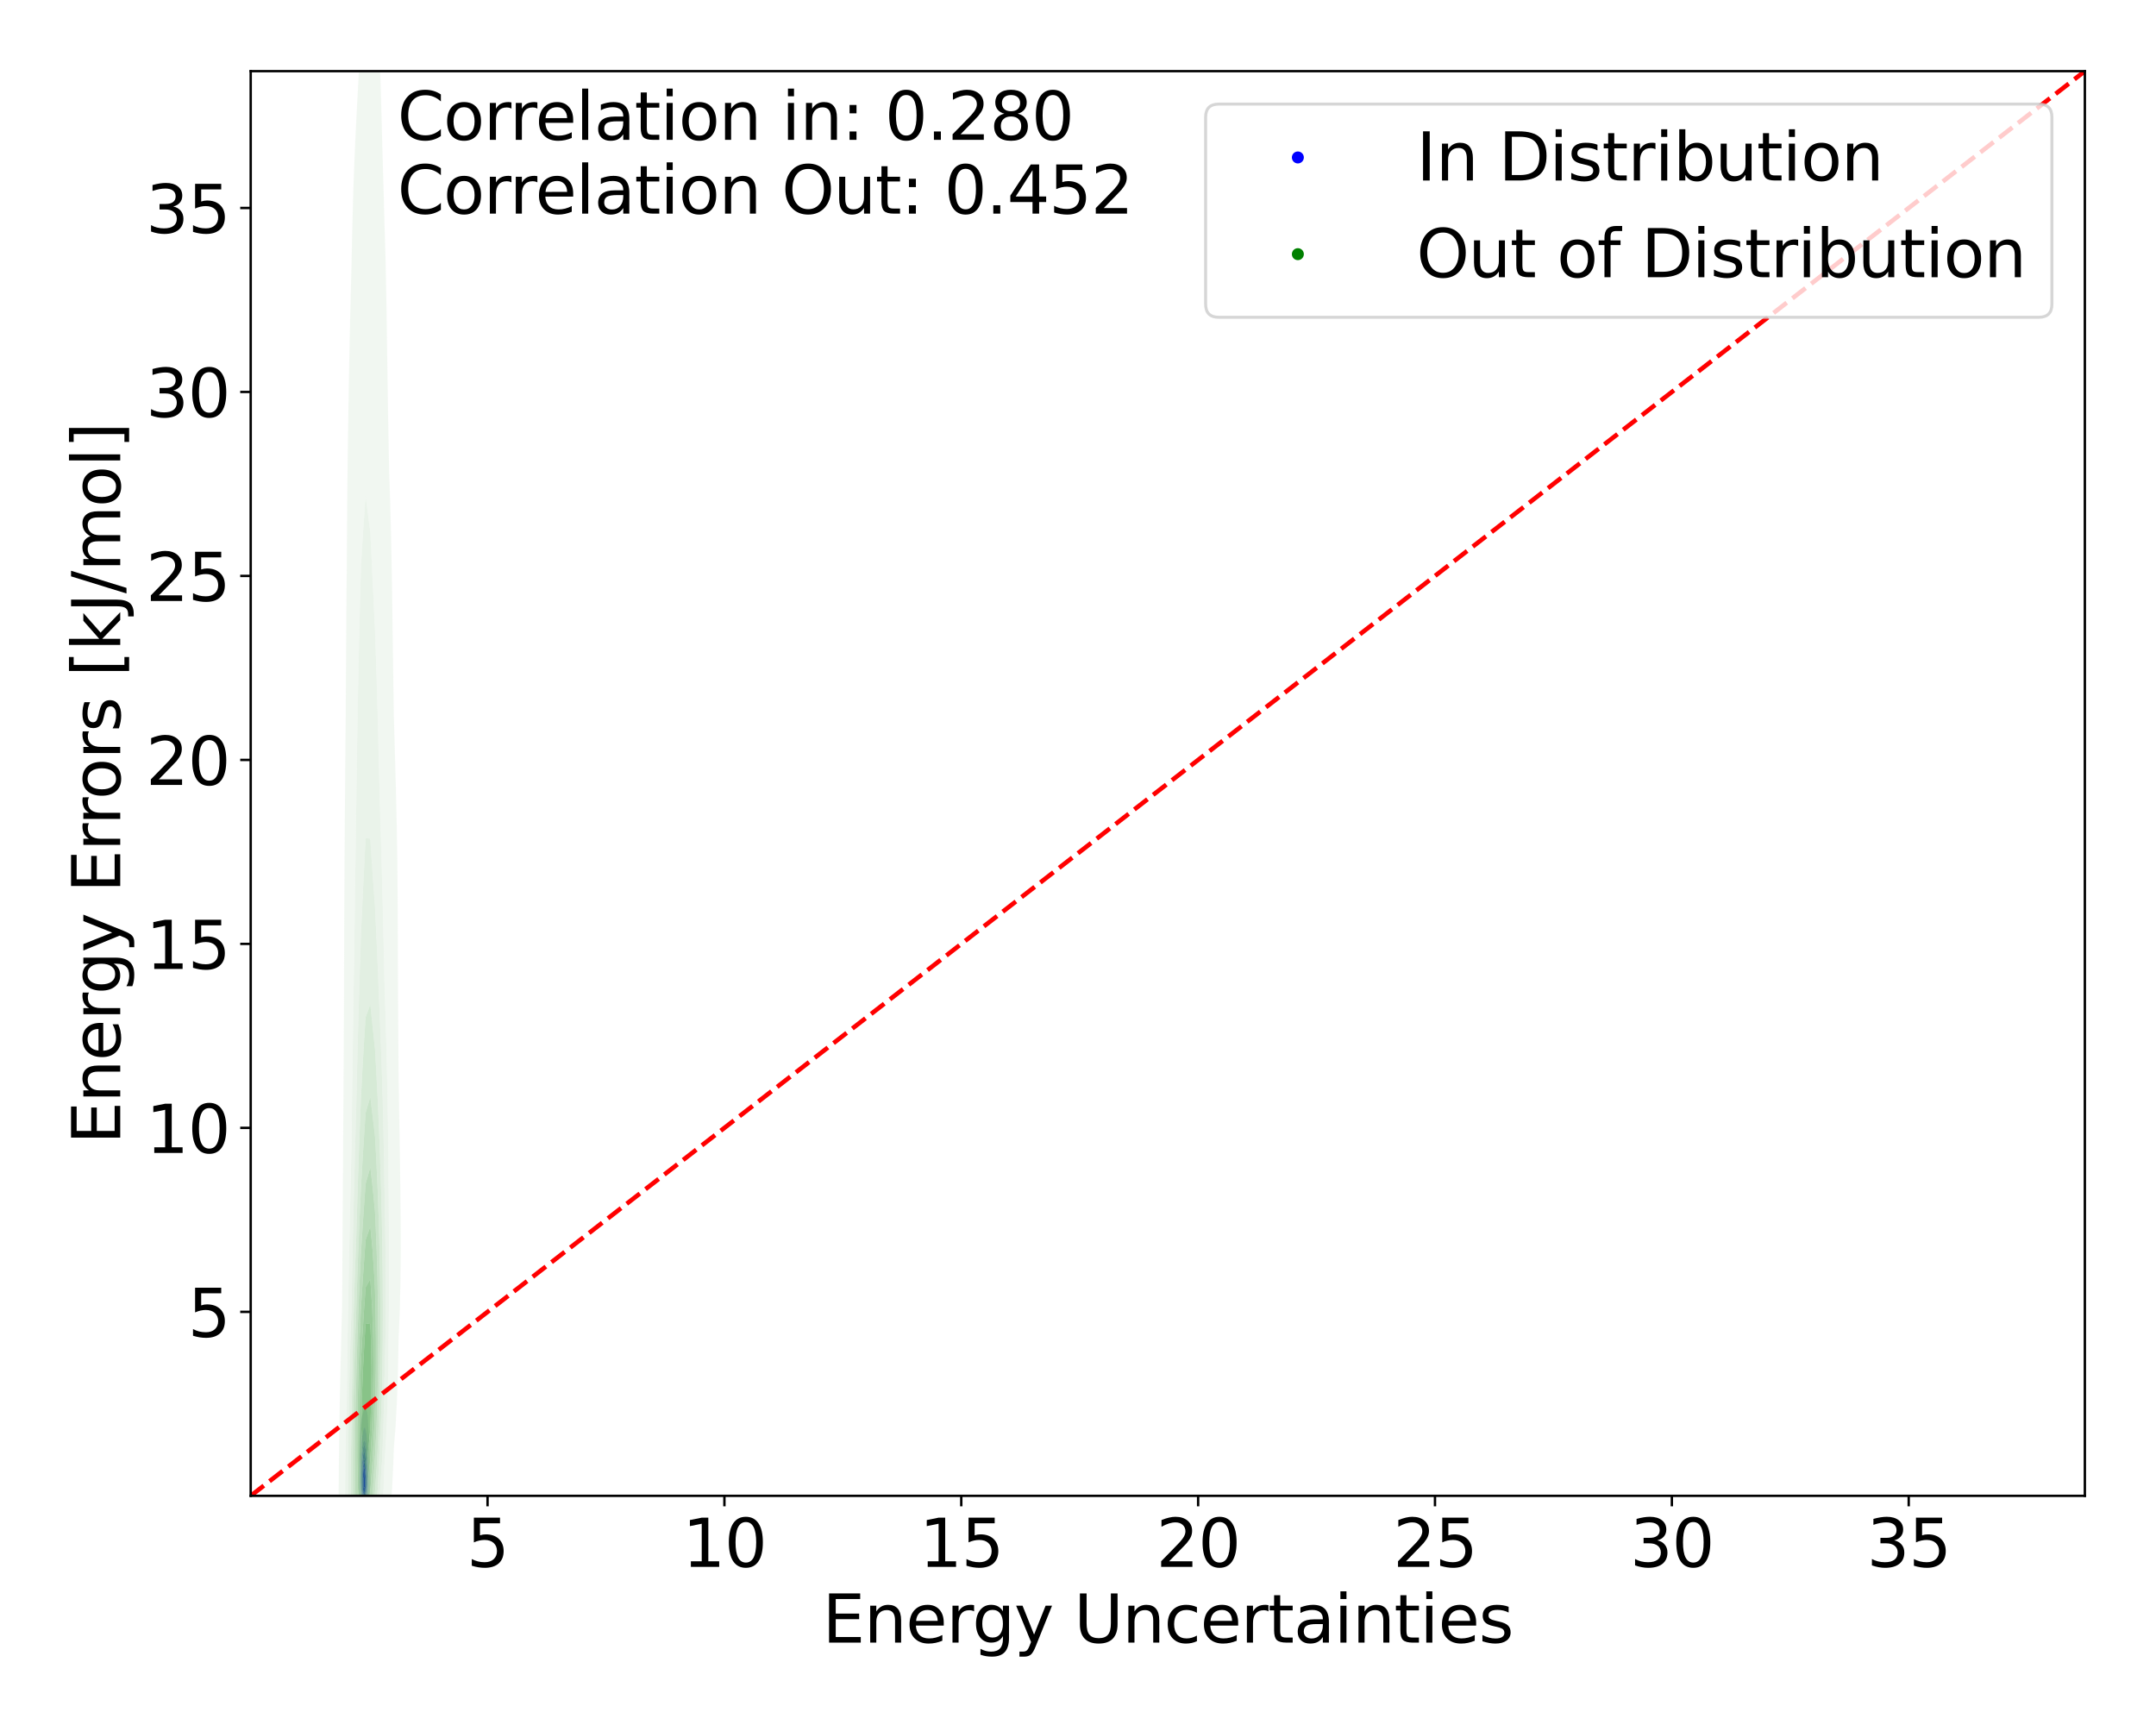 <?xml version="1.0" encoding="utf-8" standalone="no"?>
<!DOCTYPE svg PUBLIC "-//W3C//DTD SVG 1.1//EN"
  "http://www.w3.org/Graphics/SVG/1.1/DTD/svg11.dtd">
<svg xmlns:xlink="http://www.w3.org/1999/xlink" width="720pt" height="576pt" viewBox="0 0 720 576" xmlns="http://www.w3.org/2000/svg" version="1.1">
 <defs>
  <style type="text/css">*{stroke-linejoin: round; stroke-linecap: butt}</style>
 </defs>
 <g id="figure_1">
  <g id="patch_1">
   <path d="M 0 576 
L 720 576 
L 720 0 
L 0 0 
z
" style="fill: #ffffff"/>
  </g>
  <g id="axes_1">
   <g id="patch_2">
    <path d="M 83.72 499.48 
L 696.24 499.48 
L 696.24 23.76 
L 83.72 23.76 
z
" style="fill: #ffffff"/>
   </g>
   <g id="QuadContourSet_1">
    <path d="M 121.039 503.359 
L 121.454 503.518 
L 121.869 503.325 
L 122.241 502.834 
L 122.284 502.793 
L 122.699 501.956 
L 122.727 501.885 
L 123.04 500.937 
L 123.115 500.548 
L 123.262 499.988 
L 123.414 499.04 
L 123.492 498.091 
L 123.53 497.352 
L 123.558 497.143 
L 123.639 496.194 
L 123.676 495.246 
L 123.682 494.297 
L 123.655 493.349 
L 123.592 492.4 
L 123.53 491.742 
L 123.519 491.451 
L 123.49 490.503 
L 123.464 489.554 
L 123.439 488.606 
L 123.411 487.657 
L 123.379 486.709 
L 123.346 485.76 
L 123.313 484.812 
L 123.288 483.863 
L 123.274 482.914 
L 123.268 481.966 
L 123.263 481.017 
L 123.243 480.069 
L 123.191 479.12 
L 123.115 478.448 
L 123.096 478.172 
L 123.024 477.223 
L 122.962 476.275 
L 122.918 475.326 
L 122.882 474.378 
L 122.831 473.429 
L 122.744 472.48 
L 122.699 472.119 
L 122.607 471.532 
L 122.372 470.583 
L 122.284 470.275 
L 121.869 469.776 
L 121.596 470.583 
L 121.454 470.924 
L 121.293 471.532 
L 121.039 472.317 
L 120.996 472.48 
L 120.766 473.429 
L 120.624 474.264 
L 120.605 474.378 
L 120.475 475.326 
L 120.382 476.275 
L 120.309 477.223 
L 120.246 478.172 
L 120.208 478.822 
L 120.182 479.12 
L 120.112 480.069 
L 120.06 481.017 
L 120.022 481.966 
L 119.992 482.914 
L 119.963 483.863 
L 119.93 484.812 
L 119.898 485.76 
L 119.87 486.709 
L 119.848 487.657 
L 119.831 488.606 
L 119.816 489.554 
L 119.804 490.503 
L 119.793 491.451 
L 119.793 491.451 
L 119.771 492.4 
L 119.759 493.349 
L 119.754 494.297 
L 119.753 495.246 
L 119.764 496.194 
L 119.793 496.926 
L 119.796 497.143 
L 119.821 498.091 
L 119.866 499.04 
L 119.947 499.988 
L 120.105 500.937 
L 120.208 501.342 
L 120.323 501.885 
L 120.624 502.672 
L 120.724 502.834 
z
M 121.171 501.885 
L 121.039 501.793 
L 120.675 500.937 
L 120.624 500.745 
L 120.437 499.988 
L 120.317 499.04 
L 120.258 498.091 
L 120.226 497.143 
L 120.209 496.194 
L 120.208 496.146 
L 120.189 495.246 
L 120.185 494.297 
L 120.193 493.349 
L 120.207 492.4 
L 120.208 492.296 
L 120.214 491.451 
L 120.222 490.503 
L 120.234 489.554 
L 120.254 488.606 
L 120.285 487.657 
L 120.326 486.709 
L 120.376 485.76 
L 120.435 484.812 
L 120.498 483.863 
L 120.569 482.914 
L 120.624 482.296 
L 120.648 481.966 
L 120.741 481.017 
L 120.875 480.069 
L 121.039 479.145 
L 121.044 479.12 
L 121.214 478.172 
L 121.386 477.223 
L 121.454 476.883 
L 121.869 476.625 
L 122.037 477.223 
L 122.284 478.172 
L 122.284 478.172 
L 122.409 479.12 
L 122.525 480.069 
L 122.614 481.017 
L 122.673 481.966 
L 122.699 482.608 
L 122.715 482.914 
L 122.756 483.863 
L 122.797 484.812 
L 122.844 485.76 
L 122.894 486.709 
L 122.942 487.657 
L 122.983 488.606 
L 123.014 489.554 
L 123.039 490.503 
L 123.06 491.451 
L 123.081 492.4 
L 123.101 493.349 
L 123.115 494.029 
L 123.128 494.297 
L 123.158 495.246 
L 123.157 496.194 
L 123.115 497.081 
L 123.113 497.143 
L 123.059 498.091 
L 122.951 499.04 
L 122.741 499.988 
L 122.699 500.128 
L 122.448 500.937 
L 122.284 501.32 
L 121.869 501.857 
L 121.808 501.885 
L 121.454 502.125 
z
" clip-path="url(#pad08b0107c)" style="fill: #e6e6f3"/>
    <path d="M 121.454 502.125 
L 121.808 501.885 
L 121.869 501.857 
L 122.284 501.32 
L 122.448 500.937 
L 122.699 500.128 
L 122.741 499.988 
L 122.951 499.04 
L 123.059 498.091 
L 123.113 497.143 
L 123.115 497.081 
L 123.157 496.194 
L 123.158 495.246 
L 123.128 494.297 
L 123.115 494.029 
L 123.101 493.349 
L 123.081 492.4 
L 123.06 491.451 
L 123.039 490.503 
L 123.014 489.554 
L 122.983 488.606 
L 122.942 487.657 
L 122.894 486.709 
L 122.844 485.76 
L 122.797 484.812 
L 122.756 483.863 
L 122.715 482.914 
L 122.699 482.608 
L 122.673 481.966 
L 122.614 481.017 
L 122.525 480.069 
L 122.409 479.12 
L 122.284 478.172 
L 122.284 478.172 
L 122.037 477.223 
L 121.869 476.625 
L 121.454 476.883 
L 121.386 477.223 
L 121.214 478.172 
L 121.044 479.12 
L 121.039 479.145 
L 120.875 480.069 
L 120.741 481.017 
L 120.648 481.966 
L 120.624 482.296 
L 120.569 482.914 
L 120.498 483.863 
L 120.435 484.812 
L 120.376 485.76 
L 120.326 486.709 
L 120.285 487.657 
L 120.254 488.606 
L 120.234 489.554 
L 120.222 490.503 
L 120.214 491.451 
L 120.208 492.296 
L 120.207 492.4 
L 120.193 493.349 
L 120.185 494.297 
L 120.189 495.246 
L 120.208 496.146 
L 120.209 496.194 
L 120.226 497.143 
L 120.258 498.091 
L 120.317 499.04 
L 120.437 499.988 
L 120.624 500.745 
L 120.675 500.937 
L 121.039 501.793 
L 121.171 501.885 
z
M 121.235 500.937 
L 121.039 500.697 
L 120.803 499.988 
L 120.643 499.04 
L 120.624 498.827 
L 120.538 498.091 
L 120.481 497.143 
L 120.453 496.194 
L 120.438 495.246 
L 120.432 494.297 
L 120.434 493.349 
L 120.444 492.4 
L 120.459 491.451 
L 120.481 490.503 
L 120.511 489.554 
L 120.553 488.606 
L 120.612 487.657 
L 120.624 487.506 
L 120.671 486.709 
L 120.738 485.76 
L 120.814 484.812 
L 120.904 483.863 
L 121.019 482.914 
L 121.039 482.78 
L 121.212 481.966 
L 121.454 481.082 
L 121.869 481.027 
L 122.131 481.966 
L 122.284 482.869 
L 122.289 482.914 
L 122.375 483.863 
L 122.44 484.812 
L 122.497 485.76 
L 122.554 486.709 
L 122.609 487.657 
L 122.659 488.606 
L 122.699 489.554 
L 122.699 489.554 
L 122.748 490.503 
L 122.789 491.451 
L 122.823 492.4 
L 122.851 493.349 
L 122.871 494.297 
L 122.881 495.246 
L 122.873 496.194 
L 122.834 497.143 
L 122.74 498.091 
L 122.699 498.333 
L 122.603 499.04 
L 122.353 499.988 
L 122.284 500.179 
L 121.869 500.908 
L 121.817 500.937 
L 121.454 501.185 
z
" clip-path="url(#pad08b0107c)" style="fill: #ccccf5"/>
    <path d="M 121.454 501.185 
L 121.817 500.937 
L 121.869 500.908 
L 122.284 500.179 
L 122.353 499.988 
L 122.603 499.04 
L 122.699 498.333 
L 122.74 498.091 
L 122.834 497.143 
L 122.873 496.194 
L 122.881 495.246 
L 122.871 494.297 
L 122.851 493.349 
L 122.823 492.4 
L 122.789 491.451 
L 122.748 490.503 
L 122.699 489.554 
L 122.699 489.554 
L 122.659 488.606 
L 122.609 487.657 
L 122.554 486.709 
L 122.497 485.76 
L 122.44 484.812 
L 122.375 483.863 
L 122.289 482.914 
L 122.284 482.869 
L 122.131 481.966 
L 121.869 481.027 
L 121.454 481.082 
L 121.212 481.966 
L 121.039 482.78 
L 121.019 482.914 
L 120.904 483.863 
L 120.814 484.812 
L 120.738 485.76 
L 120.671 486.709 
L 120.624 487.506 
L 120.612 487.657 
L 120.553 488.606 
L 120.511 489.554 
L 120.481 490.503 
L 120.459 491.451 
L 120.444 492.4 
L 120.434 493.349 
L 120.432 494.297 
L 120.438 495.246 
L 120.453 496.194 
L 120.481 497.143 
L 120.538 498.091 
L 120.624 498.827 
L 120.643 499.04 
L 120.803 499.988 
L 121.039 500.697 
L 121.235 500.937 
z
M 121.016 499.988 
L 120.793 499.04 
L 120.692 498.091 
L 120.646 497.143 
L 120.624 496.194 
L 120.624 496.166 
L 120.605 495.246 
L 120.596 494.297 
L 120.598 493.349 
L 120.61 492.4 
L 120.624 491.803 
L 120.629 491.451 
L 120.65 490.503 
L 120.678 489.554 
L 120.719 488.606 
L 120.777 487.657 
L 120.851 486.709 
L 120.939 485.76 
L 121.039 484.812 
L 121.039 484.812 
L 121.191 483.863 
L 121.391 482.914 
L 121.454 482.664 
L 121.869 482.659 
L 121.928 482.914 
L 122.096 483.863 
L 122.209 484.812 
L 122.284 485.627 
L 122.294 485.76 
L 122.367 486.709 
L 122.437 487.657 
L 122.502 488.606 
L 122.556 489.554 
L 122.6 490.503 
L 122.636 491.451 
L 122.664 492.4 
L 122.685 493.349 
L 122.697 494.297 
L 122.699 494.82 
L 122.703 495.246 
L 122.699 495.471 
L 122.693 496.194 
L 122.663 497.143 
L 122.586 498.091 
L 122.423 499.04 
L 122.284 499.526 
L 122.099 499.988 
L 121.869 500.428 
L 121.454 500.679 
L 121.039 500.057 
z
" clip-path="url(#pad08b0107c)" style="fill: #b2b2f6"/>
    <path d="M 121.039 500.057 
L 121.454 500.679 
L 121.869 500.428 
L 122.099 499.988 
L 122.284 499.526 
L 122.423 499.04 
L 122.586 498.091 
L 122.663 497.143 
L 122.693 496.194 
L 122.699 495.471 
L 122.703 495.246 
L 122.699 494.82 
L 122.697 494.297 
L 122.685 493.349 
L 122.664 492.4 
L 122.636 491.451 
L 122.6 490.503 
L 122.556 489.554 
L 122.502 488.606 
L 122.437 487.657 
L 122.367 486.709 
L 122.294 485.76 
L 122.284 485.627 
L 122.209 484.812 
L 122.096 483.863 
L 121.928 482.914 
L 121.869 482.659 
L 121.454 482.664 
L 121.391 482.914 
L 121.191 483.863 
L 121.039 484.812 
L 121.039 484.812 
L 120.939 485.76 
L 120.851 486.709 
L 120.777 487.657 
L 120.719 488.606 
L 120.678 489.554 
L 120.65 490.503 
L 120.629 491.451 
L 120.624 491.803 
L 120.61 492.4 
L 120.598 493.349 
L 120.596 494.297 
L 120.605 495.246 
L 120.624 496.166 
L 120.624 496.194 
L 120.646 497.143 
L 120.692 498.091 
L 120.793 499.04 
L 121.016 499.988 
z
M 121.029 499.04 
L 120.881 498.091 
L 120.814 497.143 
L 120.785 496.194 
L 120.773 495.246 
L 120.77 494.297 
L 120.773 493.349 
L 120.785 492.4 
L 120.805 491.451 
L 120.835 490.503 
L 120.88 489.554 
L 120.944 488.606 
L 121.029 487.657 
L 121.039 487.56 
L 121.157 486.709 
L 121.305 485.76 
L 121.454 484.93 
L 121.869 485.126 
L 121.954 485.76 
L 122.062 486.709 
L 122.159 487.657 
L 122.253 488.606 
L 122.284 488.932 
L 122.333 489.554 
L 122.397 490.503 
L 122.45 491.451 
L 122.492 492.4 
L 122.522 493.349 
L 122.539 494.297 
L 122.543 495.246 
L 122.528 496.194 
L 122.48 497.143 
L 122.37 498.091 
L 122.284 498.508 
L 122.147 499.04 
L 121.869 499.714 
L 121.454 499.988 
L 121.039 499.081 
z
" clip-path="url(#pad08b0107c)" style="fill: #9898f7"/>
    <path d="M 121.039 499.081 
L 121.454 499.988 
L 121.869 499.714 
L 122.147 499.04 
L 122.284 498.508 
L 122.37 498.091 
L 122.48 497.143 
L 122.528 496.194 
L 122.543 495.246 
L 122.539 494.297 
L 122.522 493.349 
L 122.492 492.4 
L 122.45 491.451 
L 122.397 490.503 
L 122.333 489.554 
L 122.284 488.932 
L 122.253 488.606 
L 122.159 487.657 
L 122.062 486.709 
L 121.954 485.76 
L 121.869 485.126 
L 121.454 484.93 
L 121.305 485.76 
L 121.157 486.709 
L 121.039 487.56 
L 121.029 487.657 
L 120.944 488.606 
L 120.88 489.554 
L 120.835 490.503 
L 120.805 491.451 
L 120.785 492.4 
L 120.773 493.349 
L 120.77 494.297 
L 120.773 495.246 
L 120.785 496.194 
L 120.814 497.143 
L 120.881 498.091 
L 121.029 499.04 
z
M 121.315 499.04 
L 121.074 498.091 
L 121.039 497.778 
L 120.982 497.143 
L 120.946 496.194 
L 120.935 495.246 
L 120.934 494.297 
L 120.94 493.349 
L 120.955 492.4 
L 120.981 491.451 
L 121.022 490.503 
L 121.039 490.222 
L 121.101 489.554 
L 121.215 488.606 
L 121.352 487.657 
L 121.454 487.033 
L 121.869 487.657 
L 121.869 487.657 
L 121.981 488.606 
L 122.088 489.554 
L 122.183 490.503 
L 122.261 491.451 
L 122.284 491.791 
L 122.319 492.4 
L 122.359 493.349 
L 122.381 494.297 
L 122.384 495.246 
L 122.362 496.194 
L 122.297 497.143 
L 122.284 497.239 
L 122.155 498.091 
L 121.875 499.04 
L 121.869 499.053 
L 121.454 499.349 
z
" clip-path="url(#pad08b0107c)" style="fill: #7777f9"/>
    <path d="M 121.454 499.349 
L 121.869 499.053 
L 121.875 499.04 
L 122.155 498.091 
L 122.284 497.239 
L 122.297 497.143 
L 122.362 496.194 
L 122.384 495.246 
L 122.381 494.297 
L 122.359 493.349 
L 122.319 492.4 
L 122.284 491.791 
L 122.261 491.451 
L 122.183 490.503 
L 122.088 489.554 
L 121.981 488.606 
L 121.869 487.657 
L 121.869 487.657 
L 121.454 487.033 
L 121.352 487.657 
L 121.215 488.606 
L 121.101 489.554 
L 121.039 490.222 
L 121.022 490.503 
L 120.981 491.451 
L 120.955 492.4 
L 120.94 493.349 
L 120.934 494.297 
L 120.935 495.246 
L 120.946 496.194 
L 120.982 497.143 
L 121.039 497.778 
L 121.074 498.091 
L 121.315 499.04 
z
M 121.181 498.091 
L 121.067 497.143 
L 121.039 496.512 
L 121.026 496.194 
L 121.014 495.246 
L 121.015 494.297 
L 121.023 493.349 
L 121.039 492.4 
L 121.039 492.4 
L 121.078 491.451 
L 121.146 490.503 
L 121.243 489.554 
L 121.366 488.606 
L 121.454 488.02 
L 121.777 488.606 
L 121.869 488.775 
L 121.964 489.554 
L 122.07 490.503 
L 122.158 491.451 
L 122.227 492.4 
L 122.277 493.349 
L 122.284 493.576 
L 122.303 494.297 
L 122.306 495.246 
L 122.284 496.048 
L 122.28 496.194 
L 122.206 497.143 
L 122.05 498.091 
L 121.869 498.699 
L 121.454 499.032 
z
" clip-path="url(#pad08b0107c)" style="fill: #5e5efa"/>
    <path d="M 121.454 499.032 
L 121.869 498.699 
L 122.05 498.091 
L 122.206 497.143 
L 122.28 496.194 
L 122.284 496.048 
L 122.306 495.246 
L 122.303 494.297 
L 122.284 493.576 
L 122.277 493.349 
L 122.227 492.4 
L 122.158 491.451 
L 122.07 490.503 
L 121.964 489.554 
L 121.869 488.775 
L 121.777 488.606 
L 121.454 488.02 
L 121.366 488.606 
L 121.243 489.554 
L 121.146 490.503 
L 121.078 491.451 
L 121.039 492.4 
L 121.039 492.4 
L 121.023 493.349 
L 121.015 494.297 
L 121.014 495.246 
L 121.026 496.194 
L 121.039 496.512 
L 121.067 497.143 
L 121.181 498.091 
z
M 121.369 498.091 
L 121.226 497.143 
L 121.173 496.194 
L 121.161 495.246 
L 121.169 494.297 
L 121.191 493.349 
L 121.23 492.4 
L 121.292 491.451 
L 121.38 490.503 
L 121.454 489.877 
L 121.869 490.503 
L 121.869 490.503 
L 121.975 491.451 
L 122.057 492.4 
L 122.117 493.349 
L 122.151 494.297 
L 122.157 495.246 
L 122.128 496.194 
L 122.043 497.143 
L 121.869 498.06 
L 121.838 498.091 
L 121.454 498.382 
z
" clip-path="url(#pad08b0107c)" style="fill: #4848fb"/>
    <path d="M 121.454 498.382 
L 121.838 498.091 
L 121.869 498.06 
L 122.043 497.143 
L 122.128 496.194 
L 122.157 495.246 
L 122.151 494.297 
L 122.117 493.349 
L 122.057 492.4 
L 121.975 491.451 
L 121.869 490.503 
L 121.869 490.503 
L 121.454 489.877 
L 121.38 490.503 
L 121.292 491.451 
L 121.23 492.4 
L 121.191 493.349 
L 121.169 494.297 
L 121.161 495.246 
L 121.173 496.194 
L 121.226 497.143 
L 121.369 498.091 
z
M 121.4 496.194 
L 121.388 495.246 
L 121.409 494.297 
L 121.454 493.349 
L 121.454 493.349 
L 121.869 493.343 
L 121.869 493.349 
L 121.914 494.297 
L 121.926 495.246 
L 121.893 496.194 
L 121.869 496.436 
L 121.454 496.928 
z
" clip-path="url(#pad08b0107c)" style="fill: #2323fd"/>
    <path d="M 121.454 496.928 
L 121.869 496.436 
L 121.893 496.194 
L 121.926 495.246 
L 121.914 494.297 
L 121.869 493.349 
L 121.869 493.343 
L 121.454 493.349 
L 121.454 493.349 
L 121.409 494.297 
L 121.388 495.246 
L 121.4 496.194 
z
" clip-path="url(#pad08b0107c)" style="fill: #0606ff"/>
   </g>
   <g id="QuadContourSet_2">
    <path d="M 117.384 584.299 
L 118.955 585.438 
L 120.526 583.32 
L 122.009 577.042 
L 122.097 576.79 
L 123.668 568.788 
L 123.933 567.045 
L 125.239 557.332 
L 125.278 557.048 
L 126.57 547.052 
L 126.81 544.326 
L 127.702 537.055 
L 128.381 527.17 
L 128.394 527.058 
L 129.476 517.061 
L 129.952 507.663 
L 130.019 507.064 
L 130.949 497.068 
L 131.411 487.071 
L 131.523 483.421 
L 132.056 477.074 
L 132.595 467.077 
L 132.909 457.081 
L 133.094 447.453 
L 133.115 447.084 
L 133.53 437.087 
L 133.751 427.09 
L 133.829 417.093 
L 133.801 407.097 
L 133.701 397.1 
L 133.562 387.103 
L 133.404 377.106 
L 133.241 367.109 
L 133.094 358.033 
L 133.088 357.113 
L 133.022 347.116 
L 132.958 337.119 
L 132.903 327.122 
L 132.863 317.125 
L 132.828 307.129 
L 132.777 297.132 
L 132.681 287.135 
L 132.522 277.138 
L 132.3 267.141 
L 132.036 257.145 
L 131.754 247.148 
L 131.523 239.037 
L 131.493 237.151 
L 131.347 227.154 
L 131.204 217.157 
L 131.066 207.161 
L 130.924 197.164 
L 130.762 187.167 
L 130.555 177.17 
L 130.285 167.174 
L 129.952 157.177 
L 129.952 157.177 
L 129.759 147.18 
L 129.579 137.183 
L 129.42 127.186 
L 129.279 117.19 
L 129.14 107.193 
L 128.981 97.196 
L 128.773 87.199 
L 128.487 77.202 
L 128.381 74.079 
L 128.203 67.206 
L 127.916 57.209 
L 127.631 47.212 
L 127.368 37.215 
L 127.091 27.218 
L 126.81 19.921 
L 126.691 17.222 
L 125.969 7.225 
L 125.239 1.137 
L 124.353 -2.772 
L 123.668 -5.646 
L 122.652 -2.772 
L 122.097 -1.536 
L 121.198 7.225 
L 120.526 13.753 
L 120.297 17.222 
L 119.667 27.218 
L 119.132 37.215 
L 118.955 40.791 
L 118.638 47.212 
L 118.219 57.209 
L 117.888 67.206 
L 117.627 77.202 
L 117.419 87.199 
L 117.384 89.053 
L 117.158 97.196 
L 116.916 107.193 
L 116.701 117.19 
L 116.509 127.186 
L 116.339 137.183 
L 116.191 147.18 
L 116.065 157.177 
L 115.961 167.174 
L 115.878 177.17 
L 115.815 187.167 
L 115.813 187.731 
L 115.72 197.164 
L 115.647 207.161 
L 115.586 217.157 
L 115.524 227.154 
L 115.453 237.151 
L 115.374 247.148 
L 115.29 257.145 
L 115.207 267.141 
L 115.131 277.138 
L 115.064 287.135 
L 115.008 297.132 
L 114.963 307.129 
L 114.926 317.125 
L 114.891 327.122 
L 114.854 337.119 
L 114.808 347.116 
L 114.754 357.113 
L 114.692 367.109 
L 114.627 377.106 
L 114.561 387.103 
L 114.497 397.1 
L 114.432 407.097 
L 114.367 417.093 
L 114.3 427.09 
L 114.242 435.828 
L 114.212 437.087 
L 113.943 447.084 
L 113.696 457.081 
L 113.483 467.077 
L 113.312 477.074 
L 113.184 487.071 
L 113.098 497.068 
L 113.053 507.064 
L 113.053 517.061 
L 113.108 527.058 
L 113.247 537.055 
L 113.528 547.052 
L 114.075 557.048 
L 114.242 559.277 
L 114.66 567.045 
L 115.813 576.88 
L 115.844 577.042 
z
M 118.3 557.048 
L 117.384 553.537 
L 116.637 547.052 
L 115.999 537.055 
L 115.813 531.198 
L 115.623 527.058 
L 115.356 517.061 
L 115.251 507.064 
L 115.258 497.068 
L 115.354 487.071 
L 115.534 477.074 
L 115.799 467.077 
L 115.813 466.614 
L 115.925 457.081 
L 116.066 447.084 
L 116.231 437.087 
L 116.419 427.09 
L 116.624 417.093 
L 116.841 407.097 
L 117.062 397.1 
L 117.287 387.103 
L 117.384 382.656 
L 117.45 377.106 
L 117.573 367.109 
L 117.706 357.113 
L 117.849 347.116 
L 117.998 337.119 
L 118.148 327.122 
L 118.296 317.125 
L 118.439 307.129 
L 118.577 297.132 
L 118.714 287.135 
L 118.852 277.138 
L 118.955 269.912 
L 118.992 267.141 
L 119.131 257.145 
L 119.284 247.148 
L 119.453 237.151 
L 119.642 227.154 
L 119.85 217.157 
L 120.079 207.161 
L 120.329 197.164 
L 120.526 189.759 
L 120.671 187.167 
L 121.278 177.17 
L 121.984 167.174 
L 122.097 165.671 
L 122.285 167.174 
L 123.604 177.17 
L 123.668 177.605 
L 124.124 187.167 
L 124.604 197.164 
L 125.073 207.161 
L 125.239 210.771 
L 125.467 217.157 
L 125.79 227.154 
L 126.075 237.151 
L 126.335 247.148 
L 126.583 257.145 
L 126.81 266.305 
L 126.833 267.141 
L 127.124 277.138 
L 127.407 287.135 
L 127.676 297.132 
L 127.928 307.129 
L 128.163 317.125 
L 128.381 327.122 
L 128.381 327.122 
L 128.695 337.119 
L 128.975 347.116 
L 129.216 357.113 
L 129.416 367.109 
L 129.576 377.106 
L 129.699 387.103 
L 129.79 397.1 
L 129.853 407.097 
L 129.887 417.093 
L 129.89 427.09 
L 129.859 437.087 
L 129.786 447.084 
L 129.658 457.081 
L 129.45 467.077 
L 129.111 477.074 
L 128.543 487.071 
L 128.381 489.282 
L 128.097 497.068 
L 127.517 507.064 
L 126.81 514.636 
L 126.659 517.061 
L 125.85 527.058 
L 125.239 532.346 
L 124.738 537.055 
L 123.668 544.957 
L 123.294 547.052 
L 122.097 553.98 
L 120.974 557.048 
L 120.526 558.739 
L 118.955 559.409 
z
" clip-path="url(#pad08b0107c)" style="fill: #e5f0e5; fill-opacity: 0.5"/>
    <path d="M 118.955 559.409 
L 120.526 558.739 
L 120.974 557.048 
L 122.097 553.98 
L 123.294 547.052 
L 123.668 544.957 
L 124.738 537.055 
L 125.239 532.346 
L 125.85 527.058 
L 126.659 517.061 
L 126.81 514.636 
L 127.517 507.064 
L 128.097 497.068 
L 128.381 489.282 
L 128.543 487.071 
L 129.111 477.074 
L 129.45 467.077 
L 129.658 457.081 
L 129.786 447.084 
L 129.859 437.087 
L 129.89 427.09 
L 129.887 417.093 
L 129.853 407.097 
L 129.79 397.1 
L 129.699 387.103 
L 129.576 377.106 
L 129.416 367.109 
L 129.216 357.113 
L 128.975 347.116 
L 128.695 337.119 
L 128.381 327.122 
L 128.381 327.122 
L 128.163 317.125 
L 127.928 307.129 
L 127.676 297.132 
L 127.407 287.135 
L 127.124 277.138 
L 126.833 267.141 
L 126.81 266.305 
L 126.583 257.145 
L 126.335 247.148 
L 126.075 237.151 
L 125.79 227.154 
L 125.467 217.157 
L 125.239 210.771 
L 125.073 207.161 
L 124.604 197.164 
L 124.124 187.167 
L 123.668 177.605 
L 123.604 177.17 
L 122.285 167.174 
L 122.097 165.671 
L 121.984 167.174 
L 121.278 177.17 
L 120.671 187.167 
L 120.526 189.759 
L 120.329 197.164 
L 120.079 207.161 
L 119.85 217.157 
L 119.642 227.154 
L 119.453 237.151 
L 119.284 247.148 
L 119.131 257.145 
L 118.992 267.141 
L 118.955 269.912 
L 118.852 277.138 
L 118.714 287.135 
L 118.577 297.132 
L 118.439 307.129 
L 118.296 317.125 
L 118.148 327.122 
L 117.998 337.119 
L 117.849 347.116 
L 117.706 357.113 
L 117.573 367.109 
L 117.45 377.106 
L 117.384 382.656 
L 117.287 387.103 
L 117.062 397.1 
L 116.841 407.097 
L 116.624 417.093 
L 116.419 427.09 
L 116.231 437.087 
L 116.066 447.084 
L 115.925 457.081 
L 115.813 466.614 
L 115.799 467.077 
L 115.534 477.074 
L 115.354 487.071 
L 115.258 497.068 
L 115.251 507.064 
L 115.356 517.061 
L 115.623 527.058 
L 115.813 531.198 
L 115.999 537.055 
L 116.637 547.052 
L 117.384 553.537 
L 118.3 557.048 
z
M 120.104 547.052 
L 118.955 546.452 
L 117.493 537.055 
L 117.384 535.846 
L 116.777 527.058 
L 116.427 517.061 
L 116.273 507.064 
L 116.235 497.068 
L 116.275 487.071 
L 116.378 477.074 
L 116.539 467.077 
L 116.76 457.081 
L 117.041 447.084 
L 117.384 437.087 
L 117.384 437.087 
L 117.565 427.09 
L 117.769 417.093 
L 117.992 407.097 
L 118.232 397.1 
L 118.487 387.103 
L 118.755 377.106 
L 118.955 369.882 
L 119.016 367.109 
L 119.241 357.113 
L 119.491 347.116 
L 119.767 337.119 
L 120.066 327.122 
L 120.383 317.125 
L 120.526 312.491 
L 120.769 307.129 
L 121.23 297.132 
L 121.725 287.135 
L 122.097 279.837 
L 123.668 280.067 
L 124.116 287.135 
L 124.812 297.132 
L 125.239 302.834 
L 125.436 307.129 
L 125.899 317.125 
L 126.332 327.122 
L 126.733 337.119 
L 126.81 338.998 
L 127.136 347.116 
L 127.498 357.113 
L 127.803 367.109 
L 128.053 377.106 
L 128.25 387.103 
L 128.381 395.665 
L 128.414 397.1 
L 128.609 407.097 
L 128.744 417.093 
L 128.815 427.09 
L 128.811 437.087 
L 128.717 447.084 
L 128.504 457.081 
L 128.381 460.575 
L 128.272 467.077 
L 128.024 477.074 
L 127.632 487.071 
L 126.983 497.068 
L 126.81 499.183 
L 126.388 507.064 
L 125.54 517.061 
L 125.239 519.9 
L 124.547 527.058 
L 123.668 533.953 
L 123.14 537.055 
L 122.097 543.2 
L 120.602 547.052 
L 120.526 547.315 
z
" clip-path="url(#pad08b0107c)" style="fill: #d7e9d7; fill-opacity: 0.5"/>
    <path d="M 120.526 547.315 
L 120.602 547.052 
L 122.097 543.2 
L 123.14 537.055 
L 123.668 533.953 
L 124.547 527.058 
L 125.239 519.9 
L 125.54 517.061 
L 126.388 507.064 
L 126.81 499.183 
L 126.983 497.068 
L 127.632 487.071 
L 128.024 477.074 
L 128.272 467.077 
L 128.381 460.575 
L 128.504 457.081 
L 128.717 447.084 
L 128.811 437.087 
L 128.815 427.09 
L 128.744 417.093 
L 128.609 407.097 
L 128.414 397.1 
L 128.381 395.665 
L 128.25 387.103 
L 128.053 377.106 
L 127.803 367.109 
L 127.498 357.113 
L 127.136 347.116 
L 126.81 338.998 
L 126.733 337.119 
L 126.332 327.122 
L 125.899 317.125 
L 125.436 307.129 
L 125.239 302.834 
L 124.812 297.132 
L 124.116 287.135 
L 123.668 280.067 
L 122.097 279.837 
L 121.725 287.135 
L 121.23 297.132 
L 120.769 307.129 
L 120.526 312.491 
L 120.383 317.125 
L 120.066 327.122 
L 119.767 337.119 
L 119.491 347.116 
L 119.241 357.113 
L 119.016 367.109 
L 118.955 369.882 
L 118.755 377.106 
L 118.487 387.103 
L 118.232 397.1 
L 117.992 407.097 
L 117.769 417.093 
L 117.565 427.09 
L 117.384 437.087 
L 117.384 437.087 
L 117.041 447.084 
L 116.76 457.081 
L 116.539 467.077 
L 116.378 477.074 
L 116.275 487.071 
L 116.235 497.068 
L 116.273 507.064 
L 116.427 517.061 
L 116.777 527.058 
L 117.384 535.846 
L 117.493 537.055 
L 118.955 546.452 
L 120.104 547.052 
z
M 120.501 537.055 
L 118.955 534.189 
L 118.127 527.058 
L 117.545 517.061 
L 117.384 510.739 
L 117.274 507.064 
L 117.156 497.068 
L 117.185 487.071 
L 117.333 477.074 
L 117.384 474.963 
L 117.488 467.077 
L 117.661 457.081 
L 117.88 447.084 
L 118.145 437.087 
L 118.46 427.09 
L 118.824 417.093 
L 118.955 413.509 
L 119.139 407.097 
L 119.438 397.1 
L 119.768 387.103 
L 120.13 377.106 
L 120.526 367.109 
L 120.526 367.109 
L 121.032 357.113 
L 121.614 347.116 
L 122.097 339.618 
L 123.04 337.119 
L 123.668 335.375 
L 123.843 337.119 
L 124.888 347.116 
L 125.239 350.384 
L 125.62 357.113 
L 126.14 367.109 
L 126.577 377.106 
L 126.81 383.377 
L 126.945 387.103 
L 127.265 397.1 
L 127.514 407.097 
L 127.695 417.093 
L 127.808 427.09 
L 127.853 437.087 
L 127.823 447.084 
L 127.708 457.081 
L 127.485 467.077 
L 127.106 477.074 
L 126.81 482.323 
L 126.638 487.071 
L 126.142 497.068 
L 125.341 507.064 
L 125.239 508.142 
L 124.468 517.061 
L 123.668 523.845 
L 123.151 527.058 
L 122.097 533.423 
L 120.54 537.055 
L 120.526 537.098 
z
" clip-path="url(#pad08b0107c)" style="fill: #c6e1c6; fill-opacity: 0.5"/>
    <path d="M 120.526 537.098 
L 120.54 537.055 
L 122.097 533.423 
L 123.151 527.058 
L 123.668 523.845 
L 124.468 517.061 
L 125.239 508.142 
L 125.341 507.064 
L 126.142 497.068 
L 126.638 487.071 
L 126.81 482.323 
L 127.106 477.074 
L 127.485 467.077 
L 127.708 457.081 
L 127.823 447.084 
L 127.853 437.087 
L 127.808 427.09 
L 127.695 417.093 
L 127.514 407.097 
L 127.265 397.1 
L 126.945 387.103 
L 126.81 383.377 
L 126.577 377.106 
L 126.14 367.109 
L 125.62 357.113 
L 125.239 350.384 
L 124.888 347.116 
L 123.843 337.119 
L 123.668 335.375 
L 123.04 337.119 
L 122.097 339.618 
L 121.614 347.116 
L 121.032 357.113 
L 120.526 367.109 
L 120.526 367.109 
L 120.13 377.106 
L 119.768 387.103 
L 119.438 397.1 
L 119.139 407.097 
L 118.955 413.509 
L 118.824 417.093 
L 118.46 427.09 
L 118.145 437.087 
L 117.88 447.084 
L 117.661 457.081 
L 117.488 467.077 
L 117.384 474.963 
L 117.333 477.074 
L 117.185 487.071 
L 117.156 497.068 
L 117.274 507.064 
L 117.384 510.739 
L 117.545 517.061 
L 118.127 527.058 
L 118.955 534.189 
L 120.501 537.055 
z
M 120.033 527.058 
L 118.955 522.439 
L 118.505 517.061 
L 118.049 507.064 
L 117.868 497.068 
L 117.843 487.071 
L 117.92 477.074 
L 118.077 467.077 
L 118.308 457.081 
L 118.614 447.084 
L 118.955 438.094 
L 118.985 437.087 
L 119.299 427.09 
L 119.657 417.093 
L 120.065 407.097 
L 120.526 397.1 
L 120.526 397.1 
L 121.088 387.103 
L 121.724 377.106 
L 122.097 371.581 
L 123.419 367.109 
L 123.668 366.22 
L 123.773 367.109 
L 124.97 377.106 
L 125.239 379.478 
L 125.658 387.103 
L 126.118 397.1 
L 126.473 407.097 
L 126.729 417.093 
L 126.81 421.71 
L 126.917 427.09 
L 127.025 437.087 
L 127.023 447.084 
L 126.894 457.081 
L 126.81 460.151 
L 126.687 467.077 
L 126.408 477.074 
L 125.98 487.071 
L 125.303 497.068 
L 125.239 497.845 
L 124.544 507.064 
L 123.668 515.301 
L 123.403 517.061 
L 122.097 525.237 
L 121.161 527.058 
L 120.526 528.615 
z
" clip-path="url(#pad08b0107c)" style="fill: #afd6af; fill-opacity: 0.5"/>
    <path d="M 120.526 528.615 
L 121.161 527.058 
L 122.097 525.237 
L 123.403 517.061 
L 123.668 515.301 
L 124.544 507.064 
L 125.239 497.845 
L 125.303 497.068 
L 125.98 487.071 
L 126.408 477.074 
L 126.687 467.077 
L 126.81 460.151 
L 126.894 457.081 
L 127.023 447.084 
L 127.025 437.087 
L 126.917 427.09 
L 126.81 421.71 
L 126.729 417.093 
L 126.473 407.097 
L 126.118 397.1 
L 125.658 387.103 
L 125.239 379.478 
L 124.97 377.106 
L 123.773 367.109 
L 123.668 366.22 
L 123.419 367.109 
L 122.097 371.581 
L 121.724 377.106 
L 121.088 387.103 
L 120.526 397.1 
L 120.526 397.1 
L 120.065 407.097 
L 119.657 417.093 
L 119.299 427.09 
L 118.985 437.087 
L 118.955 438.094 
L 118.614 447.084 
L 118.308 457.081 
L 118.077 467.077 
L 117.92 477.074 
L 117.843 487.071 
L 117.868 497.068 
L 118.049 507.064 
L 118.505 517.061 
L 118.955 522.439 
L 120.033 527.058 
z
M 120.028 517.061 
L 118.955 507.236 
L 118.945 507.064 
L 118.625 497.068 
L 118.537 487.071 
L 118.604 477.074 
L 118.794 467.077 
L 118.955 461.506 
L 119.06 457.081 
L 119.35 447.084 
L 119.703 437.087 
L 120.123 427.09 
L 120.526 418.733 
L 120.629 417.093 
L 121.258 407.097 
L 121.966 397.1 
L 122.097 395.265 
L 123.668 389.767 
L 124.514 397.1 
L 125.239 404.662 
L 125.357 407.097 
L 125.774 417.093 
L 126.066 427.09 
L 126.237 437.087 
L 126.292 447.084 
L 126.233 457.081 
L 126.052 467.077 
L 125.722 477.074 
L 125.239 486.112 
L 125.191 487.071 
L 124.552 497.068 
L 123.668 506.643 
L 123.61 507.064 
L 122.097 517.061 
L 122.097 517.061 
L 120.526 519.575 
z
" clip-path="url(#pad08b0107c)" style="fill: #94c994; fill-opacity: 0.5"/>
    <path d="M 120.526 519.575 
L 122.097 517.061 
L 122.097 517.061 
L 123.61 507.064 
L 123.668 506.643 
L 124.552 497.068 
L 125.191 487.071 
L 125.239 486.112 
L 125.722 477.074 
L 126.052 467.077 
L 126.233 457.081 
L 126.292 447.084 
L 126.237 437.087 
L 126.066 427.09 
L 125.774 417.093 
L 125.357 407.097 
L 125.239 404.662 
L 124.514 397.1 
L 123.668 389.767 
L 122.097 395.265 
L 121.966 397.1 
L 121.258 407.097 
L 120.629 417.093 
L 120.526 418.733 
L 120.123 427.09 
L 119.703 437.087 
L 119.35 447.084 
L 119.06 457.081 
L 118.955 461.506 
L 118.794 467.077 
L 118.604 477.074 
L 118.537 487.071 
L 118.625 497.068 
L 118.945 507.064 
L 118.955 507.236 
L 120.028 517.061 
z
M 120.216 507.064 
L 119.529 497.068 
L 119.313 487.071 
L 119.329 477.074 
L 119.481 467.077 
L 119.736 457.081 
L 120.083 447.084 
L 120.526 437.087 
L 120.526 437.087 
L 121.159 427.09 
L 121.868 417.093 
L 122.097 413.982 
L 123.668 409.563 
L 124.391 417.093 
L 125.07 427.09 
L 125.239 431.003 
L 125.402 437.087 
L 125.532 447.084 
L 125.51 457.081 
L 125.323 467.077 
L 125.239 469.396 
L 124.971 477.074 
L 124.459 487.071 
L 123.712 497.068 
L 123.668 497.543 
L 122.357 507.064 
L 122.097 508.782 
L 120.526 509.507 
z
" clip-path="url(#pad08b0107c)" style="fill: #75b975; fill-opacity: 0.5"/>
    <path d="M 120.526 509.507 
L 122.097 508.782 
L 122.357 507.064 
L 123.668 497.543 
L 123.712 497.068 
L 124.459 487.071 
L 124.971 477.074 
L 125.239 469.396 
L 125.323 467.077 
L 125.51 457.081 
L 125.532 447.084 
L 125.402 437.087 
L 125.239 431.003 
L 125.07 427.09 
L 124.391 417.093 
L 123.668 409.563 
L 122.097 413.982 
L 121.868 417.093 
L 121.159 427.09 
L 120.526 437.087 
L 120.526 437.087 
L 120.083 447.084 
L 119.736 457.081 
L 119.481 467.077 
L 119.329 477.074 
L 119.313 487.071 
L 119.529 497.068 
L 120.216 507.064 
z
M 120.498 497.068 
L 120.103 487.071 
L 120.035 477.074 
L 120.165 467.077 
L 120.442 457.081 
L 120.526 454.897 
L 120.954 447.084 
L 121.583 437.087 
L 122.097 429.855 
L 123.668 427.09 
L 124.31 437.087 
L 124.639 447.084 
L 124.712 457.081 
L 124.575 467.077 
L 124.244 477.074 
L 123.695 487.071 
L 123.668 487.43 
L 122.493 497.068 
L 122.097 499.921 
L 120.526 497.426 
z
" clip-path="url(#pad08b0107c)" style="fill: #53a953; fill-opacity: 0.5"/>
    <path d="M 120.526 497.426 
L 122.097 499.921 
L 122.493 497.068 
L 123.668 487.43 
L 123.695 487.071 
L 124.244 477.074 
L 124.575 467.077 
L 124.712 457.081 
L 124.639 447.084 
L 124.31 437.087 
L 123.668 427.09 
L 122.097 429.855 
L 121.583 437.087 
L 120.954 447.084 
L 120.526 454.897 
L 120.442 457.081 
L 120.165 467.077 
L 120.035 477.074 
L 120.103 487.071 
L 120.498 497.068 
z
M 121.116 487.071 
L 120.672 477.074 
L 120.836 467.077 
L 121.226 457.081 
L 121.759 447.084 
L 122.097 441.88 
L 123.668 442.126 
L 123.884 447.084 
L 124.06 457.081 
L 123.982 467.077 
L 123.668 477.074 
L 123.668 477.074 
L 122.663 487.071 
L 122.097 491.812 
z
" clip-path="url(#pad08b0107c)" style="fill: #349934; fill-opacity: 0.5"/>
    <path d="M 122.097 491.812 
L 122.663 487.071 
L 123.668 477.074 
L 123.668 477.074 
L 123.982 467.077 
L 124.06 457.081 
L 123.884 447.084 
L 123.668 442.126 
L 122.097 441.88 
L 121.759 447.084 
L 121.226 457.081 
L 120.836 467.077 
L 120.672 477.074 
L 121.116 487.071 
z
" clip-path="url(#pad08b0107c)" style="fill: #128912; fill-opacity: 0.5"/>
   </g>
   <g id="matplotlib.axis_1">
    <g id="xtick_1">
     <g id="line2d_1">
      <defs>
       <path id="m262cf5f29e" d="M 0 0 
L 0 3.5 
" style="stroke: #000000; stroke-width: 0.8"/>
      </defs>
      <g>
       <use xlink:href="#m262cf5f29e" x="162.819" y="499.48" style="stroke: #000000; stroke-width: 0.8"/>
      </g>
     </g>
     <g id="text_1">
      <!-- 5 -->
      <g transform="translate(155.82 523.197) scale(0.22 -0.22)">
       <defs>
        <path id="DejaVuSans-35" d="M 691 4666 
L 3169 4666 
L 3169 4134 
L 1269 4134 
L 1269 2991 
Q 1406 3038 1543 3061 
Q 1681 3084 1819 3084 
Q 2600 3084 3056 2656 
Q 3513 2228 3513 1497 
Q 3513 744 3044 326 
Q 2575 -91 1722 -91 
Q 1428 -91 1123 -41 
Q 819 9 494 109 
L 494 744 
Q 775 591 1075 516 
Q 1375 441 1709 441 
Q 2250 441 2565 725 
Q 2881 1009 2881 1497 
Q 2881 1984 2565 2268 
Q 2250 2553 1709 2553 
Q 1456 2553 1204 2497 
Q 953 2441 691 2322 
L 691 4666 
z
" transform="scale(0.016)"/>
       </defs>
       <use xlink:href="#DejaVuSans-35"/>
      </g>
     </g>
    </g>
    <g id="xtick_2">
     <g id="line2d_2">
      <g>
       <use xlink:href="#m262cf5f29e" x="241.918" y="499.48" style="stroke: #000000; stroke-width: 0.8"/>
      </g>
     </g>
     <g id="text_2">
      <!-- 10 -->
      <g transform="translate(227.921 523.197) scale(0.22 -0.22)">
       <defs>
        <path id="DejaVuSans-31" d="M 794 531 
L 1825 531 
L 1825 4091 
L 703 3866 
L 703 4441 
L 1819 4666 
L 2450 4666 
L 2450 531 
L 3481 531 
L 3481 0 
L 794 0 
L 794 531 
z
" transform="scale(0.016)"/>
        <path id="DejaVuSans-30" d="M 2034 4250 
Q 1547 4250 1301 3770 
Q 1056 3291 1056 2328 
Q 1056 1369 1301 889 
Q 1547 409 2034 409 
Q 2525 409 2770 889 
Q 3016 1369 3016 2328 
Q 3016 3291 2770 3770 
Q 2525 4250 2034 4250 
z
M 2034 4750 
Q 2819 4750 3233 4129 
Q 3647 3509 3647 2328 
Q 3647 1150 3233 529 
Q 2819 -91 2034 -91 
Q 1250 -91 836 529 
Q 422 1150 422 2328 
Q 422 3509 836 4129 
Q 1250 4750 2034 4750 
z
" transform="scale(0.016)"/>
       </defs>
       <use xlink:href="#DejaVuSans-31"/>
       <use xlink:href="#DejaVuSans-30" x="63.623"/>
      </g>
     </g>
    </g>
    <g id="xtick_3">
     <g id="line2d_3">
      <g>
       <use xlink:href="#m262cf5f29e" x="321.018" y="499.48" style="stroke: #000000; stroke-width: 0.8"/>
      </g>
     </g>
     <g id="text_3">
      <!-- 15 -->
      <g transform="translate(307.021 523.197) scale(0.22 -0.22)">
       <use xlink:href="#DejaVuSans-31"/>
       <use xlink:href="#DejaVuSans-35" x="63.623"/>
      </g>
     </g>
    </g>
    <g id="xtick_4">
     <g id="line2d_4">
      <g>
       <use xlink:href="#m262cf5f29e" x="400.118" y="499.48" style="stroke: #000000; stroke-width: 0.8"/>
      </g>
     </g>
     <g id="text_4">
      <!-- 20 -->
      <g transform="translate(386.12 523.197) scale(0.22 -0.22)">
       <defs>
        <path id="DejaVuSans-32" d="M 1228 531 
L 3431 531 
L 3431 0 
L 469 0 
L 469 531 
Q 828 903 1448 1529 
Q 2069 2156 2228 2338 
Q 2531 2678 2651 2914 
Q 2772 3150 2772 3378 
Q 2772 3750 2511 3984 
Q 2250 4219 1831 4219 
Q 1534 4219 1204 4116 
Q 875 4013 500 3803 
L 500 4441 
Q 881 4594 1212 4672 
Q 1544 4750 1819 4750 
Q 2544 4750 2975 4387 
Q 3406 4025 3406 3419 
Q 3406 3131 3298 2873 
Q 3191 2616 2906 2266 
Q 2828 2175 2409 1742 
Q 1991 1309 1228 531 
z
" transform="scale(0.016)"/>
       </defs>
       <use xlink:href="#DejaVuSans-32"/>
       <use xlink:href="#DejaVuSans-30" x="63.623"/>
      </g>
     </g>
    </g>
    <g id="xtick_5">
     <g id="line2d_5">
      <g>
       <use xlink:href="#m262cf5f29e" x="479.217" y="499.48" style="stroke: #000000; stroke-width: 0.8"/>
      </g>
     </g>
     <g id="text_5">
      <!-- 25 -->
      <g transform="translate(465.22 523.197) scale(0.22 -0.22)">
       <use xlink:href="#DejaVuSans-32"/>
       <use xlink:href="#DejaVuSans-35" x="63.623"/>
      </g>
     </g>
    </g>
    <g id="xtick_6">
     <g id="line2d_6">
      <g>
       <use xlink:href="#m262cf5f29e" x="558.317" y="499.48" style="stroke: #000000; stroke-width: 0.8"/>
      </g>
     </g>
     <g id="text_6">
      <!-- 30 -->
      <g transform="translate(544.32 523.197) scale(0.22 -0.22)">
       <defs>
        <path id="DejaVuSans-33" d="M 2597 2516 
Q 3050 2419 3304 2112 
Q 3559 1806 3559 1356 
Q 3559 666 3084 287 
Q 2609 -91 1734 -91 
Q 1441 -91 1130 -33 
Q 819 25 488 141 
L 488 750 
Q 750 597 1062 519 
Q 1375 441 1716 441 
Q 2309 441 2620 675 
Q 2931 909 2931 1356 
Q 2931 1769 2642 2001 
Q 2353 2234 1838 2234 
L 1294 2234 
L 1294 2753 
L 1863 2753 
Q 2328 2753 2575 2939 
Q 2822 3125 2822 3475 
Q 2822 3834 2567 4026 
Q 2313 4219 1838 4219 
Q 1578 4219 1281 4162 
Q 984 4106 628 3988 
L 628 4550 
Q 988 4650 1302 4700 
Q 1616 4750 1894 4750 
Q 2613 4750 3031 4423 
Q 3450 4097 3450 3541 
Q 3450 3153 3228 2886 
Q 3006 2619 2597 2516 
z
" transform="scale(0.016)"/>
       </defs>
       <use xlink:href="#DejaVuSans-33"/>
       <use xlink:href="#DejaVuSans-30" x="63.623"/>
      </g>
     </g>
    </g>
    <g id="xtick_7">
     <g id="line2d_7">
      <g>
       <use xlink:href="#m262cf5f29e" x="637.417" y="499.48" style="stroke: #000000; stroke-width: 0.8"/>
      </g>
     </g>
     <g id="text_7">
      <!-- 35 -->
      <g transform="translate(623.419 523.197) scale(0.22 -0.22)">
       <use xlink:href="#DejaVuSans-33"/>
       <use xlink:href="#DejaVuSans-35" x="63.623"/>
      </g>
     </g>
    </g>
    <g id="text_8">
     <!-- Energy Uncertainties -->
     <g transform="translate(274.662 548.488) scale(0.22 -0.22)">
      <defs>
       <path id="DejaVuSans-45" d="M 628 4666 
L 3578 4666 
L 3578 4134 
L 1259 4134 
L 1259 2753 
L 3481 2753 
L 3481 2222 
L 1259 2222 
L 1259 531 
L 3634 531 
L 3634 0 
L 628 0 
L 628 4666 
z
" transform="scale(0.016)"/>
       <path id="DejaVuSans-6e" d="M 3513 2113 
L 3513 0 
L 2938 0 
L 2938 2094 
Q 2938 2591 2744 2837 
Q 2550 3084 2163 3084 
Q 1697 3084 1428 2787 
Q 1159 2491 1159 1978 
L 1159 0 
L 581 0 
L 581 3500 
L 1159 3500 
L 1159 2956 
Q 1366 3272 1645 3428 
Q 1925 3584 2291 3584 
Q 2894 3584 3203 3211 
Q 3513 2838 3513 2113 
z
" transform="scale(0.016)"/>
       <path id="DejaVuSans-65" d="M 3597 1894 
L 3597 1613 
L 953 1613 
Q 991 1019 1311 708 
Q 1631 397 2203 397 
Q 2534 397 2845 478 
Q 3156 559 3463 722 
L 3463 178 
Q 3153 47 2828 -22 
Q 2503 -91 2169 -91 
Q 1331 -91 842 396 
Q 353 884 353 1716 
Q 353 2575 817 3079 
Q 1281 3584 2069 3584 
Q 2775 3584 3186 3129 
Q 3597 2675 3597 1894 
z
M 3022 2063 
Q 3016 2534 2758 2815 
Q 2500 3097 2075 3097 
Q 1594 3097 1305 2825 
Q 1016 2553 972 2059 
L 3022 2063 
z
" transform="scale(0.016)"/>
       <path id="DejaVuSans-72" d="M 2631 2963 
Q 2534 3019 2420 3045 
Q 2306 3072 2169 3072 
Q 1681 3072 1420 2755 
Q 1159 2438 1159 1844 
L 1159 0 
L 581 0 
L 581 3500 
L 1159 3500 
L 1159 2956 
Q 1341 3275 1631 3429 
Q 1922 3584 2338 3584 
Q 2397 3584 2469 3576 
Q 2541 3569 2628 3553 
L 2631 2963 
z
" transform="scale(0.016)"/>
       <path id="DejaVuSans-67" d="M 2906 1791 
Q 2906 2416 2648 2759 
Q 2391 3103 1925 3103 
Q 1463 3103 1205 2759 
Q 947 2416 947 1791 
Q 947 1169 1205 825 
Q 1463 481 1925 481 
Q 2391 481 2648 825 
Q 2906 1169 2906 1791 
z
M 3481 434 
Q 3481 -459 3084 -895 
Q 2688 -1331 1869 -1331 
Q 1566 -1331 1297 -1286 
Q 1028 -1241 775 -1147 
L 775 -588 
Q 1028 -725 1275 -790 
Q 1522 -856 1778 -856 
Q 2344 -856 2625 -561 
Q 2906 -266 2906 331 
L 2906 616 
Q 2728 306 2450 153 
Q 2172 0 1784 0 
Q 1141 0 747 490 
Q 353 981 353 1791 
Q 353 2603 747 3093 
Q 1141 3584 1784 3584 
Q 2172 3584 2450 3431 
Q 2728 3278 2906 2969 
L 2906 3500 
L 3481 3500 
L 3481 434 
z
" transform="scale(0.016)"/>
       <path id="DejaVuSans-79" d="M 2059 -325 
Q 1816 -950 1584 -1140 
Q 1353 -1331 966 -1331 
L 506 -1331 
L 506 -850 
L 844 -850 
Q 1081 -850 1212 -737 
Q 1344 -625 1503 -206 
L 1606 56 
L 191 3500 
L 800 3500 
L 1894 763 
L 2988 3500 
L 3597 3500 
L 2059 -325 
z
" transform="scale(0.016)"/>
       <path id="DejaVuSans-20" transform="scale(0.016)"/>
       <path id="DejaVuSans-55" d="M 556 4666 
L 1191 4666 
L 1191 1831 
Q 1191 1081 1462 751 
Q 1734 422 2344 422 
Q 2950 422 3222 751 
Q 3494 1081 3494 1831 
L 3494 4666 
L 4128 4666 
L 4128 1753 
Q 4128 841 3676 375 
Q 3225 -91 2344 -91 
Q 1459 -91 1007 375 
Q 556 841 556 1753 
L 556 4666 
z
" transform="scale(0.016)"/>
       <path id="DejaVuSans-63" d="M 3122 3366 
L 3122 2828 
Q 2878 2963 2633 3030 
Q 2388 3097 2138 3097 
Q 1578 3097 1268 2742 
Q 959 2388 959 1747 
Q 959 1106 1268 751 
Q 1578 397 2138 397 
Q 2388 397 2633 464 
Q 2878 531 3122 666 
L 3122 134 
Q 2881 22 2623 -34 
Q 2366 -91 2075 -91 
Q 1284 -91 818 406 
Q 353 903 353 1747 
Q 353 2603 823 3093 
Q 1294 3584 2113 3584 
Q 2378 3584 2631 3529 
Q 2884 3475 3122 3366 
z
" transform="scale(0.016)"/>
       <path id="DejaVuSans-74" d="M 1172 4494 
L 1172 3500 
L 2356 3500 
L 2356 3053 
L 1172 3053 
L 1172 1153 
Q 1172 725 1289 603 
Q 1406 481 1766 481 
L 2356 481 
L 2356 0 
L 1766 0 
Q 1100 0 847 248 
Q 594 497 594 1153 
L 594 3053 
L 172 3053 
L 172 3500 
L 594 3500 
L 594 4494 
L 1172 4494 
z
" transform="scale(0.016)"/>
       <path id="DejaVuSans-61" d="M 2194 1759 
Q 1497 1759 1228 1600 
Q 959 1441 959 1056 
Q 959 750 1161 570 
Q 1363 391 1709 391 
Q 2188 391 2477 730 
Q 2766 1069 2766 1631 
L 2766 1759 
L 2194 1759 
z
M 3341 1997 
L 3341 0 
L 2766 0 
L 2766 531 
Q 2569 213 2275 61 
Q 1981 -91 1556 -91 
Q 1019 -91 701 211 
Q 384 513 384 1019 
Q 384 1609 779 1909 
Q 1175 2209 1959 2209 
L 2766 2209 
L 2766 2266 
Q 2766 2663 2505 2880 
Q 2244 3097 1772 3097 
Q 1472 3097 1187 3025 
Q 903 2953 641 2809 
L 641 3341 
Q 956 3463 1253 3523 
Q 1550 3584 1831 3584 
Q 2591 3584 2966 3190 
Q 3341 2797 3341 1997 
z
" transform="scale(0.016)"/>
       <path id="DejaVuSans-69" d="M 603 3500 
L 1178 3500 
L 1178 0 
L 603 0 
L 603 3500 
z
M 603 4863 
L 1178 4863 
L 1178 4134 
L 603 4134 
L 603 4863 
z
" transform="scale(0.016)"/>
       <path id="DejaVuSans-73" d="M 2834 3397 
L 2834 2853 
Q 2591 2978 2328 3040 
Q 2066 3103 1784 3103 
Q 1356 3103 1142 2972 
Q 928 2841 928 2578 
Q 928 2378 1081 2264 
Q 1234 2150 1697 2047 
L 1894 2003 
Q 2506 1872 2764 1633 
Q 3022 1394 3022 966 
Q 3022 478 2636 193 
Q 2250 -91 1575 -91 
Q 1294 -91 989 -36 
Q 684 19 347 128 
L 347 722 
Q 666 556 975 473 
Q 1284 391 1588 391 
Q 1994 391 2212 530 
Q 2431 669 2431 922 
Q 2431 1156 2273 1281 
Q 2116 1406 1581 1522 
L 1381 1569 
Q 847 1681 609 1914 
Q 372 2147 372 2553 
Q 372 3047 722 3315 
Q 1072 3584 1716 3584 
Q 2034 3584 2315 3537 
Q 2597 3491 2834 3397 
z
" transform="scale(0.016)"/>
      </defs>
      <use xlink:href="#DejaVuSans-45"/>
      <use xlink:href="#DejaVuSans-6e" x="63.184"/>
      <use xlink:href="#DejaVuSans-65" x="126.562"/>
      <use xlink:href="#DejaVuSans-72" x="188.086"/>
      <use xlink:href="#DejaVuSans-67" x="227.449"/>
      <use xlink:href="#DejaVuSans-79" x="290.926"/>
      <use xlink:href="#DejaVuSans-20" x="350.105"/>
      <use xlink:href="#DejaVuSans-55" x="381.893"/>
      <use xlink:href="#DejaVuSans-6e" x="455.086"/>
      <use xlink:href="#DejaVuSans-63" x="518.465"/>
      <use xlink:href="#DejaVuSans-65" x="573.445"/>
      <use xlink:href="#DejaVuSans-72" x="634.969"/>
      <use xlink:href="#DejaVuSans-74" x="676.082"/>
      <use xlink:href="#DejaVuSans-61" x="715.291"/>
      <use xlink:href="#DejaVuSans-69" x="776.57"/>
      <use xlink:href="#DejaVuSans-6e" x="804.354"/>
      <use xlink:href="#DejaVuSans-74" x="867.732"/>
      <use xlink:href="#DejaVuSans-69" x="906.941"/>
      <use xlink:href="#DejaVuSans-65" x="934.725"/>
      <use xlink:href="#DejaVuSans-73" x="996.248"/>
     </g>
    </g>
   </g>
   <g id="matplotlib.axis_2">
    <g id="ytick_1">
     <g id="line2d_8">
      <defs>
       <path id="m6e021d64e5" d="M 0 0 
L -3.5 0 
" style="stroke: #000000; stroke-width: 0.8"/>
      </defs>
      <g>
       <use xlink:href="#m6e021d64e5" x="83.72" y="438.047" style="stroke: #000000; stroke-width: 0.8"/>
      </g>
     </g>
     <g id="text_9">
      <!-- 5 -->
      <g transform="translate(62.722 446.406) scale(0.22 -0.22)">
       <use xlink:href="#DejaVuSans-35"/>
      </g>
     </g>
    </g>
    <g id="ytick_2">
     <g id="line2d_9">
      <g>
       <use xlink:href="#m6e021d64e5" x="83.72" y="376.614" style="stroke: #000000; stroke-width: 0.8"/>
      </g>
     </g>
     <g id="text_10">
      <!-- 10 -->
      <g transform="translate(48.725 384.972) scale(0.22 -0.22)">
       <use xlink:href="#DejaVuSans-31"/>
       <use xlink:href="#DejaVuSans-30" x="63.623"/>
      </g>
     </g>
    </g>
    <g id="ytick_3">
     <g id="line2d_10">
      <g>
       <use xlink:href="#m6e021d64e5" x="83.72" y="315.18" style="stroke: #000000; stroke-width: 0.8"/>
      </g>
     </g>
     <g id="text_11">
      <!-- 15 -->
      <g transform="translate(48.725 323.538) scale(0.22 -0.22)">
       <use xlink:href="#DejaVuSans-31"/>
       <use xlink:href="#DejaVuSans-35" x="63.623"/>
      </g>
     </g>
    </g>
    <g id="ytick_4">
     <g id="line2d_11">
      <g>
       <use xlink:href="#m6e021d64e5" x="83.72" y="253.746" style="stroke: #000000; stroke-width: 0.8"/>
      </g>
     </g>
     <g id="text_12">
      <!-- 20 -->
      <g transform="translate(48.725 262.105) scale(0.22 -0.22)">
       <use xlink:href="#DejaVuSans-32"/>
       <use xlink:href="#DejaVuSans-30" x="63.623"/>
      </g>
     </g>
    </g>
    <g id="ytick_5">
     <g id="line2d_12">
      <g>
       <use xlink:href="#m6e021d64e5" x="83.72" y="192.313" style="stroke: #000000; stroke-width: 0.8"/>
      </g>
     </g>
     <g id="text_13">
      <!-- 25 -->
      <g transform="translate(48.725 200.671) scale(0.22 -0.22)">
       <use xlink:href="#DejaVuSans-32"/>
       <use xlink:href="#DejaVuSans-35" x="63.623"/>
      </g>
     </g>
    </g>
    <g id="ytick_6">
     <g id="line2d_13">
      <g>
       <use xlink:href="#m6e021d64e5" x="83.72" y="130.879" style="stroke: #000000; stroke-width: 0.8"/>
      </g>
     </g>
     <g id="text_14">
      <!-- 30 -->
      <g transform="translate(48.725 139.237) scale(0.22 -0.22)">
       <use xlink:href="#DejaVuSans-33"/>
       <use xlink:href="#DejaVuSans-30" x="63.623"/>
      </g>
     </g>
    </g>
    <g id="ytick_7">
     <g id="line2d_14">
      <g>
       <use xlink:href="#m6e021d64e5" x="83.72" y="69.446" style="stroke: #000000; stroke-width: 0.8"/>
      </g>
     </g>
     <g id="text_15">
      <!-- 35 -->
      <g transform="translate(48.725 77.804) scale(0.22 -0.22)">
       <use xlink:href="#DejaVuSans-33"/>
       <use xlink:href="#DejaVuSans-35" x="63.623"/>
      </g>
     </g>
    </g>
    <g id="text_16">
     <!-- Energy Errors [kJ/mol] -->
     <g transform="translate(40.15 382.068) rotate(-90) scale(0.22 -0.22)">
      <defs>
       <path id="DejaVuSans-6f" d="M 1959 3097 
Q 1497 3097 1228 2736 
Q 959 2375 959 1747 
Q 959 1119 1226 758 
Q 1494 397 1959 397 
Q 2419 397 2687 759 
Q 2956 1122 2956 1747 
Q 2956 2369 2687 2733 
Q 2419 3097 1959 3097 
z
M 1959 3584 
Q 2709 3584 3137 3096 
Q 3566 2609 3566 1747 
Q 3566 888 3137 398 
Q 2709 -91 1959 -91 
Q 1206 -91 779 398 
Q 353 888 353 1747 
Q 353 2609 779 3096 
Q 1206 3584 1959 3584 
z
" transform="scale(0.016)"/>
       <path id="DejaVuSans-5b" d="M 550 4863 
L 1875 4863 
L 1875 4416 
L 1125 4416 
L 1125 -397 
L 1875 -397 
L 1875 -844 
L 550 -844 
L 550 4863 
z
" transform="scale(0.016)"/>
       <path id="DejaVuSans-6b" d="M 581 4863 
L 1159 4863 
L 1159 1991 
L 2875 3500 
L 3609 3500 
L 1753 1863 
L 3688 0 
L 2938 0 
L 1159 1709 
L 1159 0 
L 581 0 
L 581 4863 
z
" transform="scale(0.016)"/>
       <path id="DejaVuSans-4a" d="M 628 4666 
L 1259 4666 
L 1259 325 
Q 1259 -519 939 -900 
Q 619 -1281 -91 -1281 
L -331 -1281 
L -331 -750 
L -134 -750 
Q 284 -750 456 -515 
Q 628 -281 628 325 
L 628 4666 
z
" transform="scale(0.016)"/>
       <path id="DejaVuSans-2f" d="M 1625 4666 
L 2156 4666 
L 531 -594 
L 0 -594 
L 1625 4666 
z
" transform="scale(0.016)"/>
       <path id="DejaVuSans-6d" d="M 3328 2828 
Q 3544 3216 3844 3400 
Q 4144 3584 4550 3584 
Q 5097 3584 5394 3201 
Q 5691 2819 5691 2113 
L 5691 0 
L 5113 0 
L 5113 2094 
Q 5113 2597 4934 2840 
Q 4756 3084 4391 3084 
Q 3944 3084 3684 2787 
Q 3425 2491 3425 1978 
L 3425 0 
L 2847 0 
L 2847 2094 
Q 2847 2600 2669 2842 
Q 2491 3084 2119 3084 
Q 1678 3084 1418 2786 
Q 1159 2488 1159 1978 
L 1159 0 
L 581 0 
L 581 3500 
L 1159 3500 
L 1159 2956 
Q 1356 3278 1631 3431 
Q 1906 3584 2284 3584 
Q 2666 3584 2933 3390 
Q 3200 3197 3328 2828 
z
" transform="scale(0.016)"/>
       <path id="DejaVuSans-6c" d="M 603 4863 
L 1178 4863 
L 1178 0 
L 603 0 
L 603 4863 
z
" transform="scale(0.016)"/>
       <path id="DejaVuSans-5d" d="M 1947 4863 
L 1947 -844 
L 622 -844 
L 622 -397 
L 1369 -397 
L 1369 4416 
L 622 4416 
L 622 4863 
L 1947 4863 
z
" transform="scale(0.016)"/>
      </defs>
      <use xlink:href="#DejaVuSans-45"/>
      <use xlink:href="#DejaVuSans-6e" x="63.184"/>
      <use xlink:href="#DejaVuSans-65" x="126.562"/>
      <use xlink:href="#DejaVuSans-72" x="188.086"/>
      <use xlink:href="#DejaVuSans-67" x="227.449"/>
      <use xlink:href="#DejaVuSans-79" x="290.926"/>
      <use xlink:href="#DejaVuSans-20" x="350.105"/>
      <use xlink:href="#DejaVuSans-45" x="381.893"/>
      <use xlink:href="#DejaVuSans-72" x="445.076"/>
      <use xlink:href="#DejaVuSans-72" x="484.439"/>
      <use xlink:href="#DejaVuSans-6f" x="523.303"/>
      <use xlink:href="#DejaVuSans-72" x="584.484"/>
      <use xlink:href="#DejaVuSans-73" x="625.598"/>
      <use xlink:href="#DejaVuSans-20" x="677.697"/>
      <use xlink:href="#DejaVuSans-5b" x="709.484"/>
      <use xlink:href="#DejaVuSans-6b" x="748.498"/>
      <use xlink:href="#DejaVuSans-4a" x="806.408"/>
      <use xlink:href="#DejaVuSans-2f" x="835.9"/>
      <use xlink:href="#DejaVuSans-6d" x="869.592"/>
      <use xlink:href="#DejaVuSans-6f" x="967.004"/>
      <use xlink:href="#DejaVuSans-6c" x="1028.186"/>
      <use xlink:href="#DejaVuSans-5d" x="1055.969"/>
     </g>
    </g>
   </g>
   <g id="line2d_15">
    <path d="M 83.72 499.48 
L 696.24 23.76 
" clip-path="url(#pad08b0107c)" style="fill: none; stroke-dasharray: 5.55,2.4; stroke-dashoffset: 0; stroke: #ff0000; stroke-width: 1.5"/>
   </g>
   <g id="patch_3">
    <path d="M 83.72 499.48 
L 83.72 23.76 
" style="fill: none; stroke: #000000; stroke-width: 0.8; stroke-linejoin: miter; stroke-linecap: square"/>
   </g>
   <g id="patch_4">
    <path d="M 696.24 499.48 
L 696.24 23.76 
" style="fill: none; stroke: #000000; stroke-width: 0.8; stroke-linejoin: miter; stroke-linecap: square"/>
   </g>
   <g id="patch_5">
    <path d="M 83.72 499.48 
L 696.24 499.48 
" style="fill: none; stroke: #000000; stroke-width: 0.8; stroke-linejoin: miter; stroke-linecap: square"/>
   </g>
   <g id="patch_6">
    <path d="M 83.72 23.76 
L 696.24 23.76 
" style="fill: none; stroke: #000000; stroke-width: 0.8; stroke-linejoin: miter; stroke-linecap: square"/>
   </g>
   <g id="text_17">
    <!-- Correlation in: 0.280 -->
    <g transform="translate(132.722 46.697) scale(0.22 -0.22)">
     <defs>
      <path id="DejaVuSans-43" d="M 4122 4306 
L 4122 3641 
Q 3803 3938 3442 4084 
Q 3081 4231 2675 4231 
Q 1875 4231 1450 3742 
Q 1025 3253 1025 2328 
Q 1025 1406 1450 917 
Q 1875 428 2675 428 
Q 3081 428 3442 575 
Q 3803 722 4122 1019 
L 4122 359 
Q 3791 134 3420 21 
Q 3050 -91 2638 -91 
Q 1578 -91 968 557 
Q 359 1206 359 2328 
Q 359 3453 968 4101 
Q 1578 4750 2638 4750 
Q 3056 4750 3426 4639 
Q 3797 4528 4122 4306 
z
" transform="scale(0.016)"/>
      <path id="DejaVuSans-3a" d="M 750 794 
L 1409 794 
L 1409 0 
L 750 0 
L 750 794 
z
M 750 3309 
L 1409 3309 
L 1409 2516 
L 750 2516 
L 750 3309 
z
" transform="scale(0.016)"/>
      <path id="DejaVuSans-2e" d="M 684 794 
L 1344 794 
L 1344 0 
L 684 0 
L 684 794 
z
" transform="scale(0.016)"/>
      <path id="DejaVuSans-38" d="M 2034 2216 
Q 1584 2216 1326 1975 
Q 1069 1734 1069 1313 
Q 1069 891 1326 650 
Q 1584 409 2034 409 
Q 2484 409 2743 651 
Q 3003 894 3003 1313 
Q 3003 1734 2745 1975 
Q 2488 2216 2034 2216 
z
M 1403 2484 
Q 997 2584 770 2862 
Q 544 3141 544 3541 
Q 544 4100 942 4425 
Q 1341 4750 2034 4750 
Q 2731 4750 3128 4425 
Q 3525 4100 3525 3541 
Q 3525 3141 3298 2862 
Q 3072 2584 2669 2484 
Q 3125 2378 3379 2068 
Q 3634 1759 3634 1313 
Q 3634 634 3220 271 
Q 2806 -91 2034 -91 
Q 1263 -91 848 271 
Q 434 634 434 1313 
Q 434 1759 690 2068 
Q 947 2378 1403 2484 
z
M 1172 3481 
Q 1172 3119 1398 2916 
Q 1625 2713 2034 2713 
Q 2441 2713 2670 2916 
Q 2900 3119 2900 3481 
Q 2900 3844 2670 4047 
Q 2441 4250 2034 4250 
Q 1625 4250 1398 4047 
Q 1172 3844 1172 3481 
z
" transform="scale(0.016)"/>
     </defs>
     <use xlink:href="#DejaVuSans-43"/>
     <use xlink:href="#DejaVuSans-6f" x="69.824"/>
     <use xlink:href="#DejaVuSans-72" x="131.006"/>
     <use xlink:href="#DejaVuSans-72" x="170.369"/>
     <use xlink:href="#DejaVuSans-65" x="209.232"/>
     <use xlink:href="#DejaVuSans-6c" x="270.756"/>
     <use xlink:href="#DejaVuSans-61" x="298.539"/>
     <use xlink:href="#DejaVuSans-74" x="359.818"/>
     <use xlink:href="#DejaVuSans-69" x="399.027"/>
     <use xlink:href="#DejaVuSans-6f" x="426.811"/>
     <use xlink:href="#DejaVuSans-6e" x="487.992"/>
     <use xlink:href="#DejaVuSans-20" x="551.371"/>
     <use xlink:href="#DejaVuSans-69" x="583.158"/>
     <use xlink:href="#DejaVuSans-6e" x="610.941"/>
     <use xlink:href="#DejaVuSans-3a" x="674.32"/>
     <use xlink:href="#DejaVuSans-20" x="708.012"/>
     <use xlink:href="#DejaVuSans-30" x="739.799"/>
     <use xlink:href="#DejaVuSans-2e" x="803.422"/>
     <use xlink:href="#DejaVuSans-32" x="835.209"/>
     <use xlink:href="#DejaVuSans-38" x="898.832"/>
     <use xlink:href="#DejaVuSans-30" x="962.455"/>
    </g>
    <!-- Correlation Out: 0.452 -->
    <g transform="translate(132.722 71.332) scale(0.22 -0.22)">
     <defs>
      <path id="DejaVuSans-4f" d="M 2522 4238 
Q 1834 4238 1429 3725 
Q 1025 3213 1025 2328 
Q 1025 1447 1429 934 
Q 1834 422 2522 422 
Q 3209 422 3611 934 
Q 4013 1447 4013 2328 
Q 4013 3213 3611 3725 
Q 3209 4238 2522 4238 
z
M 2522 4750 
Q 3503 4750 4090 4092 
Q 4678 3434 4678 2328 
Q 4678 1225 4090 567 
Q 3503 -91 2522 -91 
Q 1538 -91 948 565 
Q 359 1222 359 2328 
Q 359 3434 948 4092 
Q 1538 4750 2522 4750 
z
" transform="scale(0.016)"/>
      <path id="DejaVuSans-75" d="M 544 1381 
L 544 3500 
L 1119 3500 
L 1119 1403 
Q 1119 906 1312 657 
Q 1506 409 1894 409 
Q 2359 409 2629 706 
Q 2900 1003 2900 1516 
L 2900 3500 
L 3475 3500 
L 3475 0 
L 2900 0 
L 2900 538 
Q 2691 219 2414 64 
Q 2138 -91 1772 -91 
Q 1169 -91 856 284 
Q 544 659 544 1381 
z
M 1991 3584 
L 1991 3584 
z
" transform="scale(0.016)"/>
      <path id="DejaVuSans-34" d="M 2419 4116 
L 825 1625 
L 2419 1625 
L 2419 4116 
z
M 2253 4666 
L 3047 4666 
L 3047 1625 
L 3713 1625 
L 3713 1100 
L 3047 1100 
L 3047 0 
L 2419 0 
L 2419 1100 
L 313 1100 
L 313 1709 
L 2253 4666 
z
" transform="scale(0.016)"/>
     </defs>
     <use xlink:href="#DejaVuSans-43"/>
     <use xlink:href="#DejaVuSans-6f" x="69.824"/>
     <use xlink:href="#DejaVuSans-72" x="131.006"/>
     <use xlink:href="#DejaVuSans-72" x="170.369"/>
     <use xlink:href="#DejaVuSans-65" x="209.232"/>
     <use xlink:href="#DejaVuSans-6c" x="270.756"/>
     <use xlink:href="#DejaVuSans-61" x="298.539"/>
     <use xlink:href="#DejaVuSans-74" x="359.818"/>
     <use xlink:href="#DejaVuSans-69" x="399.027"/>
     <use xlink:href="#DejaVuSans-6f" x="426.811"/>
     <use xlink:href="#DejaVuSans-6e" x="487.992"/>
     <use xlink:href="#DejaVuSans-20" x="551.371"/>
     <use xlink:href="#DejaVuSans-4f" x="583.158"/>
     <use xlink:href="#DejaVuSans-75" x="661.869"/>
     <use xlink:href="#DejaVuSans-74" x="725.248"/>
     <use xlink:href="#DejaVuSans-3a" x="764.457"/>
     <use xlink:href="#DejaVuSans-20" x="798.148"/>
     <use xlink:href="#DejaVuSans-30" x="829.936"/>
     <use xlink:href="#DejaVuSans-2e" x="893.559"/>
     <use xlink:href="#DejaVuSans-34" x="925.346"/>
     <use xlink:href="#DejaVuSans-35" x="988.969"/>
     <use xlink:href="#DejaVuSans-32" x="1052.592"/>
    </g>
   </g>
   <g id="legend_1">
    <g id="patch_7">
     <path d="M 407.022 105.944 
L 680.84 105.944 
Q 685.24 105.944 685.24 101.544 
L 685.24 39.16 
Q 685.24 34.76 680.84 34.76 
L 407.022 34.76 
Q 402.623 34.76 402.623 39.16 
L 402.623 101.544 
Q 402.623 105.944 407.022 105.944 
z
" style="fill: #ffffff; opacity: 0.8; stroke: #cccccc; stroke-linejoin: miter"/>
    </g>
    <g id="line2d_16">
     <defs>
      <path id="mf52d748762" d="M 0 2.5 
C 0.663 2.5 1.299 2.237 1.768 1.768 
C 2.237 1.299 2.5 0.663 2.5 0 
C 2.5 -0.663 2.237 -1.299 1.768 -1.768 
C 1.299 -2.237 0.663 -2.5 0 -2.5 
C -0.663 -2.5 -1.299 -2.237 -1.768 -1.768 
C -2.237 -1.299 -2.5 -0.663 -2.5 0 
C -2.5 0.663 -2.237 1.299 -1.768 1.768 
C -1.299 2.237 -0.663 2.5 0 2.5 
z
" style="stroke: #ffffff"/>
     </defs>
     <g>
      <use xlink:href="#mf52d748762" x="433.423" y="52.577" style="fill: #0000ff; stroke: #ffffff"/>
     </g>
    </g>
    <g id="text_18">
     <!-- In Distribution -->
     <g transform="translate(473.022 60.277) scale(0.22 -0.22)">
      <defs>
       <path id="DejaVuSans-49" d="M 628 4666 
L 1259 4666 
L 1259 0 
L 628 0 
L 628 4666 
z
" transform="scale(0.016)"/>
       <path id="DejaVuSans-44" d="M 1259 4147 
L 1259 519 
L 2022 519 
Q 2988 519 3436 956 
Q 3884 1394 3884 2338 
Q 3884 3275 3436 3711 
Q 2988 4147 2022 4147 
L 1259 4147 
z
M 628 4666 
L 1925 4666 
Q 3281 4666 3915 4102 
Q 4550 3538 4550 2338 
Q 4550 1131 3912 565 
Q 3275 0 1925 0 
L 628 0 
L 628 4666 
z
" transform="scale(0.016)"/>
       <path id="DejaVuSans-62" d="M 3116 1747 
Q 3116 2381 2855 2742 
Q 2594 3103 2138 3103 
Q 1681 3103 1420 2742 
Q 1159 2381 1159 1747 
Q 1159 1113 1420 752 
Q 1681 391 2138 391 
Q 2594 391 2855 752 
Q 3116 1113 3116 1747 
z
M 1159 2969 
Q 1341 3281 1617 3432 
Q 1894 3584 2278 3584 
Q 2916 3584 3314 3078 
Q 3713 2572 3713 1747 
Q 3713 922 3314 415 
Q 2916 -91 2278 -91 
Q 1894 -91 1617 61 
Q 1341 213 1159 525 
L 1159 0 
L 581 0 
L 581 4863 
L 1159 4863 
L 1159 2969 
z
" transform="scale(0.016)"/>
      </defs>
      <use xlink:href="#DejaVuSans-49"/>
      <use xlink:href="#DejaVuSans-6e" x="29.492"/>
      <use xlink:href="#DejaVuSans-20" x="92.871"/>
      <use xlink:href="#DejaVuSans-44" x="124.658"/>
      <use xlink:href="#DejaVuSans-69" x="201.66"/>
      <use xlink:href="#DejaVuSans-73" x="229.443"/>
      <use xlink:href="#DejaVuSans-74" x="281.543"/>
      <use xlink:href="#DejaVuSans-72" x="320.752"/>
      <use xlink:href="#DejaVuSans-69" x="361.865"/>
      <use xlink:href="#DejaVuSans-62" x="389.648"/>
      <use xlink:href="#DejaVuSans-75" x="453.125"/>
      <use xlink:href="#DejaVuSans-74" x="516.504"/>
      <use xlink:href="#DejaVuSans-69" x="555.713"/>
      <use xlink:href="#DejaVuSans-6f" x="583.496"/>
      <use xlink:href="#DejaVuSans-6e" x="644.678"/>
     </g>
    </g>
    <g id="line2d_17">
     <defs>
      <path id="mdc5a690b29" d="M 0 2.5 
C 0.663 2.5 1.299 2.237 1.768 1.768 
C 2.237 1.299 2.5 0.663 2.5 0 
C 2.5 -0.663 2.237 -1.299 1.768 -1.768 
C 1.299 -2.237 0.663 -2.5 0 -2.5 
C -0.663 -2.5 -1.299 -2.237 -1.768 -1.768 
C -2.237 -1.299 -2.5 -0.663 -2.5 0 
C -2.5 0.663 -2.237 1.299 -1.768 1.768 
C -1.299 2.237 -0.663 2.5 0 2.5 
z
" style="stroke: #ffffff"/>
     </defs>
     <g>
      <use xlink:href="#mdc5a690b29" x="433.423" y="84.868" style="fill: #008000; stroke: #ffffff"/>
     </g>
    </g>
    <g id="text_19">
     <!-- Out of Distribution -->
     <g transform="translate(473.022 92.568) scale(0.22 -0.22)">
      <defs>
       <path id="DejaVuSans-66" d="M 2375 4863 
L 2375 4384 
L 1825 4384 
Q 1516 4384 1395 4259 
Q 1275 4134 1275 3809 
L 1275 3500 
L 2222 3500 
L 2222 3053 
L 1275 3053 
L 1275 0 
L 697 0 
L 697 3053 
L 147 3053 
L 147 3500 
L 697 3500 
L 697 3744 
Q 697 4328 969 4595 
Q 1241 4863 1831 4863 
L 2375 4863 
z
" transform="scale(0.016)"/>
      </defs>
      <use xlink:href="#DejaVuSans-4f"/>
      <use xlink:href="#DejaVuSans-75" x="78.711"/>
      <use xlink:href="#DejaVuSans-74" x="142.09"/>
      <use xlink:href="#DejaVuSans-20" x="181.299"/>
      <use xlink:href="#DejaVuSans-6f" x="213.086"/>
      <use xlink:href="#DejaVuSans-66" x="274.268"/>
      <use xlink:href="#DejaVuSans-20" x="309.473"/>
      <use xlink:href="#DejaVuSans-44" x="341.26"/>
      <use xlink:href="#DejaVuSans-69" x="418.262"/>
      <use xlink:href="#DejaVuSans-73" x="446.045"/>
      <use xlink:href="#DejaVuSans-74" x="498.145"/>
      <use xlink:href="#DejaVuSans-72" x="537.354"/>
      <use xlink:href="#DejaVuSans-69" x="578.467"/>
      <use xlink:href="#DejaVuSans-62" x="606.25"/>
      <use xlink:href="#DejaVuSans-75" x="669.727"/>
      <use xlink:href="#DejaVuSans-74" x="733.105"/>
      <use xlink:href="#DejaVuSans-69" x="772.314"/>
      <use xlink:href="#DejaVuSans-6f" x="800.098"/>
      <use xlink:href="#DejaVuSans-6e" x="861.279"/>
     </g>
    </g>
   </g>
  </g>
 </g>
 <defs>
  <clipPath id="pad08b0107c">
   <rect x="83.72" y="23.76" width="612.52" height="475.72"/>
  </clipPath>
 </defs>
</svg>
